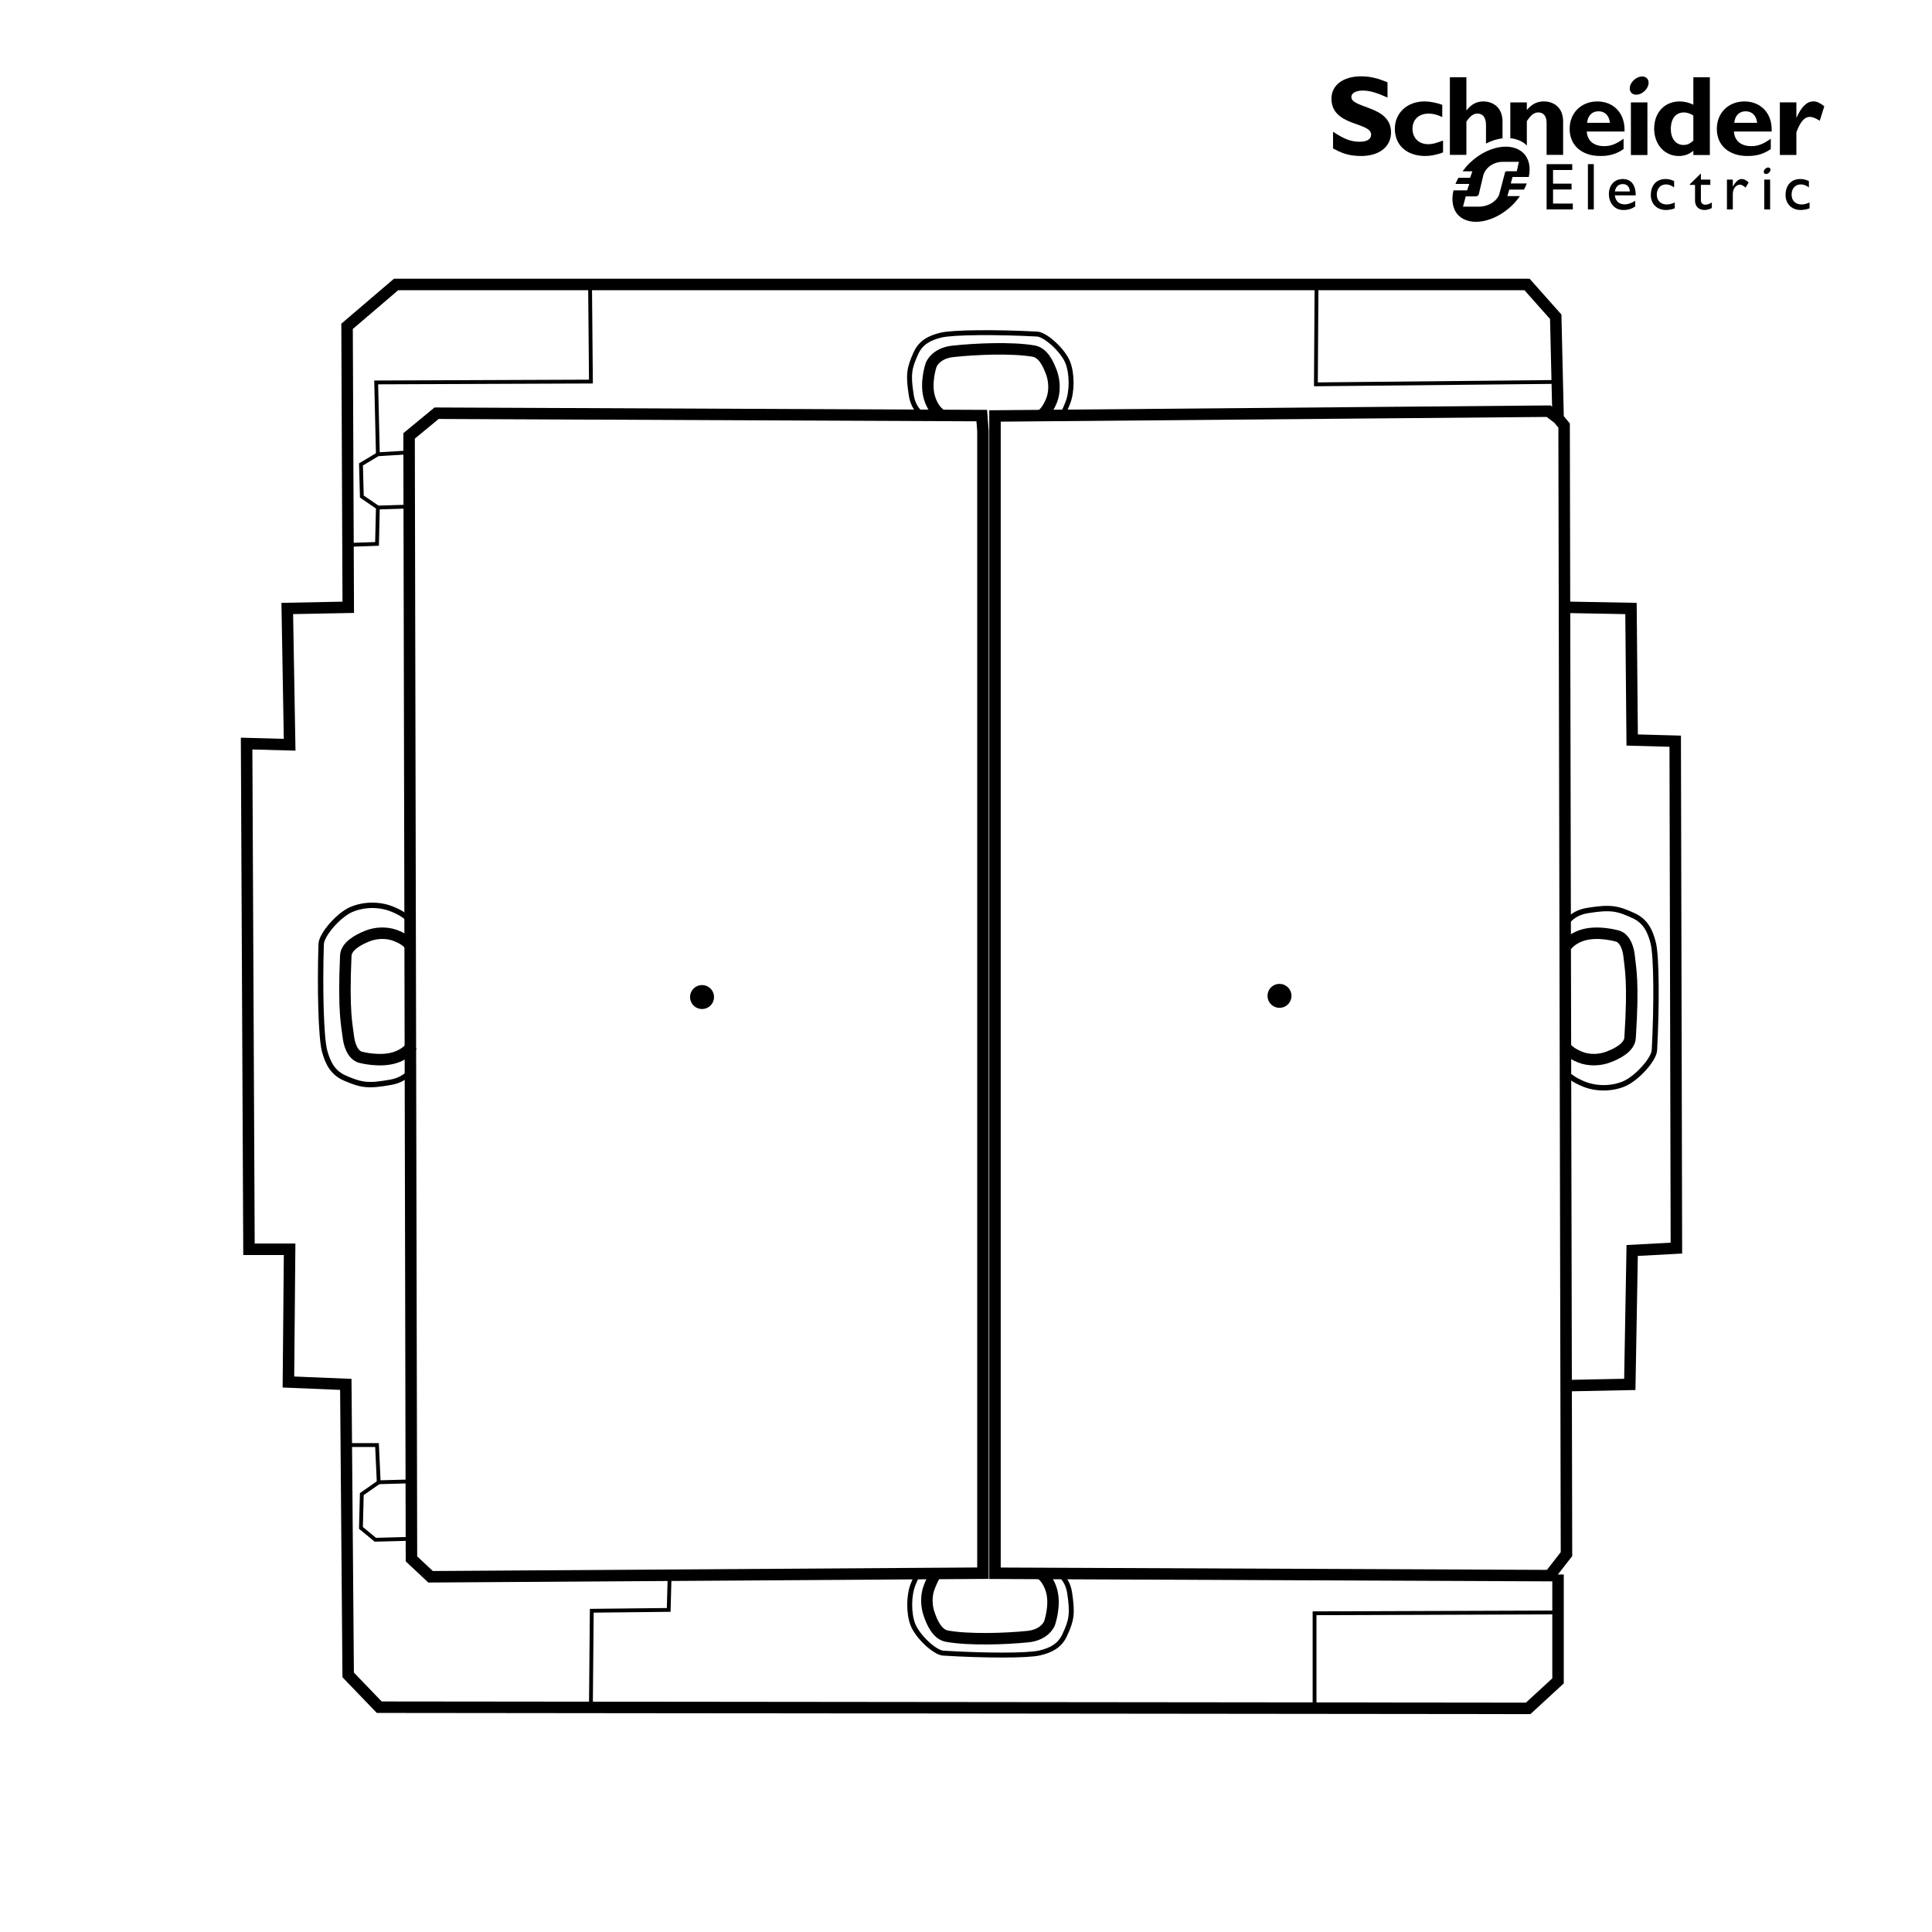 <?xml version="1.0" encoding="UTF-8" standalone="no"?>
<!-- Generator: Adobe Illustrator 19.2.1, SVG Export Plug-In . SVG Version: 6.00 Build 0)  -->

<svg
   xmlns:dc="http://purl.org/dc/elements/1.1/"
   xmlns:cc="http://creativecommons.org/ns#"
   xmlns:rdf="http://www.w3.org/1999/02/22-rdf-syntax-ns#"
   xmlns:svg="http://www.w3.org/2000/svg"
   xmlns="http://www.w3.org/2000/svg"
   xmlns:sodipodi="http://sodipodi.sourceforge.net/DTD/sodipodi-0.dtd"
   xmlns:inkscape="http://www.inkscape.org/namespaces/inkscape"
   version="1.2"
   id="Layer_1"
   x="0px"
   y="0px"
   viewBox="0 0 50.5 50.5"
   xml:space="preserve"
   sodipodi:docname="icon.svg"
   inkscape:version="0.92.4 (5da689c313, 2019-01-14)"><defs
   id="defs13"><marker
     inkscape:isstock="true"
     style="overflow:visible"
     id="Arrow1Send"
     refX="0"
     refY="0"
     orient="auto"
     inkscape:stockid="Arrow1Send"><path
       transform="matrix(-0.2,0,0,-0.2,-1.2,0)"
       style="fill:#000000;fill-opacity:1;fill-rule:evenodd;stroke:#000000;stroke-width:1pt;stroke-opacity:1"
       d="M 0,0 5,-5 -12.5,0 5,5 Z"
       id="path4714"
       inkscape:connector-curvature="0" /></marker><clipPath
     id="clipPath69-0"><path
       d="m 409.441,126.252 v -43.63 h 147.796 v 43.63"
       id="path71-2"
       inkscape:connector-curvature="0" /></clipPath><clipPath
     id="clipPath101-1"><path
       d="m 409.441,126.252 v -43.63 h 147.796 v 43.63"
       id="path103-6"
       inkscape:connector-curvature="0" /></clipPath><clipPath
     id="clipPath69"><path
       d="m 409.441,126.252 v -43.63 h 147.796 v 43.63"
       id="path71"
       inkscape:connector-curvature="0" /></clipPath><clipPath
     id="clipPath101"><path
       d="m 409.441,126.252 v -43.63 h 147.796 v 43.63"
       id="path103"
       inkscape:connector-curvature="0" /></clipPath><clipPath
     id="clipPath69-4"><path
       d="m 409.441,126.252 v -43.63 h 147.796 v 43.63"
       id="path71-3"
       inkscape:connector-curvature="0" /></clipPath><clipPath
     id="clipPath101-3"><path
       d="m 409.441,126.252 v -43.63 h 147.796 v 43.63"
       id="path103-2"
       inkscape:connector-curvature="0" /></clipPath></defs><sodipodi:namedview
   pagecolor="#ffffff"
   bordercolor="#666666"
   borderopacity="1"
   objecttolerance="10"
   gridtolerance="10"
   guidetolerance="10"
   inkscape:pageopacity="0"
   inkscape:pageshadow="2"
   inkscape:window-width="1680"
   inkscape:window-height="987"
   id="namedview11"
   showgrid="false"
   inkscape:zoom="11.313708"
   inkscape:cx="26.559989"
   inkscape:cy="29.541114"
   inkscape:window-x="-8"
   inkscape:window-y="-8"
   inkscape:window-maximized="1"
   inkscape:current-layer="layer2" />




<g
   inkscape:groupmode="layer"
   id="layer3"
   inkscape:label="Layer 3" /><g
   inkscape:groupmode="layer"
   id="layer2"
   inkscape:label="Layer 2">

<path
   style="fill:none;stroke:#000000;stroke-width:0.3;stroke-linecap:butt;stroke-linejoin:miter;stroke-miterlimit:4;stroke-dasharray:none;stroke-opacity:1"
   d="m 40.725,41.155 v 2.781 l -0.781,0.719 -30.031,-0.031 -0.812,-0.844 -0.062,-7.594 -1.5,-0.062 0.031,-3.469 h -1.062 l -0.062,-13.219 1.125,0.031 -0.062,-3.562 1.594,-0.031 -0.031,-7.344 1.281,-1.094 h 29.562 l 0.75,0.844 0.062,2.656 -0.25,-0.188 -14.469,0.125 v 30.25 l 14.5,0.062 0.438,-0.562 -0.062,-29.5 -0.156,-0.188"
   id="path923"
   inkscape:connector-curvature="0" /><path
   style="fill:none;stroke:#000000;stroke-width:0.3;stroke-linecap:butt;stroke-linejoin:miter;stroke-miterlimit:4;stroke-dasharray:none;stroke-opacity:1"
   d="m 25.662,10.863 -14.25,-0.062 -0.719,0.593 0.062,29.353 0.5,0.468 14.438,-0.094 V 11.269 Z"
   id="path925"
   inkscape:connector-curvature="0" /><path
   style="fill:none;stroke:#000000;stroke-width:0.3;stroke-linecap:butt;stroke-linejoin:miter;stroke-miterlimit:4;stroke-dasharray:none;stroke-opacity:1"
   d="m 10.725,24.718 c 0,0 -0.071,-0.146 -0.391,-0.266 -0.229,-0.086 -0.507,-0.076 -0.734,0.016 -0.236,0.095 -0.551,0.262 -0.562,0.516 -0.066,1.482 0.035,1.827 0.062,2.078 0.061,0.56 0.344,0.578 0.344,0.578 0,0 0.497,0.131 0.891,0 0.325,-0.109 0.422,-0.297 0.422,-0.297"
   id="path929"
   inkscape:connector-curvature="0"
   sodipodi:nodetypes="csasscsc" /><path
   sodipodi:nodetypes="cssssssc"
   inkscape:connector-curvature="0"
   id="path931"
   d="m 10.767,24.128 c 0,0 -0.1,-0.208 -0.549,-0.378 -0.322,-0.122 -0.715,-0.113 -1.032,0.022 -0.334,0.142 -0.783,0.656 -0.791,0.906 -0.037,1.184 -0.003,2.438 0.088,2.787 0.086,0.328 0.223,0.58 0.53,0.714 0.428,0.185 0.605,0.218 1.205,0.109 0.475,-0.086 0.593,-0.423 0.593,-0.423"
   style="fill:none;stroke:#000000;stroke-width:0.141;stroke-linecap:butt;stroke-linejoin:miter;stroke-miterlimit:4;stroke-dasharray:none;stroke-opacity:1" /><path
   sodipodi:nodetypes="csasscsc"
   inkscape:connector-curvature="0"
   id="path933"
   d="m 40.915,27.357 c 0,0 0.068,0.147 0.385,0.274 0.227,0.091 0.505,0.086 0.735,-6.8e-5 0.238,-0.09 0.557,-0.25 0.573,-0.504 0.098,-1.48 0.004,-1.827 -0.018,-2.079 -0.049,-0.561 -0.331,-0.585 -0.331,-0.585 0,0 -0.494,-0.142 -0.89,-0.019 -0.328,0.102 -0.428,0.288 -0.428,0.288"
   style="fill:none;stroke:#000000;stroke-width:0.3;stroke-linecap:butt;stroke-linejoin:miter;stroke-miterlimit:4;stroke-dasharray:none;stroke-opacity:1" /><path
   style="fill:none;stroke:#000000;stroke-width:0.141;stroke-linecap:butt;stroke-linejoin:miter;stroke-miterlimit:4;stroke-dasharray:none;stroke-opacity:1"
   d="m 40.861,27.947 c 0,0 0.096,0.21 0.541,0.39 0.32,0.129 0.713,0.128 1.033,-3.72e-4 0.337,-0.135 0.797,-0.639 0.81,-0.889 0.062,-1.183 0.055,-2.437 -0.029,-2.788 -0.079,-0.33 -0.21,-0.585 -0.515,-0.725 -0.423,-0.195 -0.601,-0.231 -1.203,-0.135 -0.477,0.076 -0.602,0.41 -0.602,0.41"
   id="path935"
   inkscape:connector-curvature="0"
   sodipodi:nodetypes="cssssssc" /><path
   style="fill:none;stroke:#000000;stroke-width:0.3;stroke-linecap:butt;stroke-linejoin:miter;stroke-miterlimit:4;stroke-dasharray:none;stroke-opacity:1"
   d="m 40.944,15.874 1.688,0.031 0.031,3.438 1.125,0.031 0.031,13.25 -1.156,0.062 -0.062,3.5 -1.531,0.031"
   id="path937"
   inkscape:connector-curvature="0" /><path
   style="fill:none;stroke:#000000;stroke-width:0.1;stroke-linecap:butt;stroke-linejoin:miter;stroke-miterlimit:4;stroke-dasharray:none;stroke-opacity:1"
   d="m 40.681,42.147 -6.32,0.022 -1e-6,2.453"
   id="path939"
   inkscape:connector-curvature="0"
   sodipodi:nodetypes="ccc" /><path
   style="fill:none;stroke:#000000;stroke-width:0.1;stroke-linecap:butt;stroke-linejoin:miter;stroke-miterlimit:4;stroke-dasharray:none;stroke-opacity:1"
   d="m 17.501,41.263 -0.022,0.818 -2.011,0.022 -0.022,2.453"
   id="path941"
   inkscape:connector-curvature="0" /><path
   style="fill:none;stroke:#000000;stroke-width:0.1;stroke-linecap:butt;stroke-linejoin:miter;stroke-miterlimit:4;stroke-dasharray:none;stroke-opacity:1"
   d="m 9.148,37.772 h 0.707 l 0.044,0.972 0.818,-0.022"
   id="path943"
   inkscape:connector-curvature="0" /><path
   style="fill:none;stroke:#000000;stroke-width:0.1;stroke-linecap:butt;stroke-linejoin:miter;stroke-miterlimit:4;stroke-dasharray:none;stroke-opacity:1"
   d="m 10.651,40.225 -0.84,0.022 -0.376,-0.309 0.022,-0.884 0.442,-0.309"
   id="path945"
   inkscape:connector-curvature="0" /><path
   style="fill:none;stroke:#000000;stroke-width:0.1;stroke-linecap:butt;stroke-linejoin:miter;stroke-miterlimit:4;stroke-dasharray:none;stroke-opacity:1"
   d="m 15.424,7.499 0.022,2.475 -5.613,0.022 0.044,1.878"
   id="path947"
   inkscape:connector-curvature="0" /><path
   style="fill:none;stroke:#000000;stroke-width:0.1;stroke-linecap:butt;stroke-linejoin:miter;stroke-miterlimit:4;stroke-dasharray:none;stroke-opacity:1"
   d="m 9.214,14.239 0.641,-0.022 0.022,-0.95"
   id="path949"
   inkscape:connector-curvature="0" /><path
   style="fill:none;stroke:#000000;stroke-width:0.1;stroke-linecap:butt;stroke-linejoin:miter;stroke-miterlimit:4;stroke-dasharray:none;stroke-opacity:1"
   d="m 10.607,13.244 -0.729,0.022 -0.42,-0.287 -0.022,-0.84 0.442,-0.265 0.729,-0.044"
   id="path951"
   inkscape:connector-curvature="0" /><path
   style="fill:none;stroke:#000000;stroke-width:0.1;stroke-linecap:butt;stroke-linejoin:miter;stroke-miterlimit:4;stroke-dasharray:none;stroke-opacity:1"
   d="m 34.412,7.499 -0.016,2.547 6.188,-0.062"
   id="path953"
   inkscape:connector-curvature="0" /><path
   style="fill:none;stroke:#000000;stroke-width:0.3;stroke-linecap:butt;stroke-linejoin:miter;stroke-miterlimit:4;stroke-dasharray:none;stroke-opacity:1"
   d="m 27.211,10.858 c 0,0 0.147,-0.068 0.274,-0.385 0.091,-0.227 0.083,-0.504 -5.58e-4,-0.735 -0.084,-0.23 -0.22,-0.52 -0.471,-0.562 -0.575,-0.097 -1.524,-0.056 -2.112,0.009 -0.455,0.05 -0.563,0.354 -0.563,0.354 0,0 -0.164,0.472 -0.04,0.868 0.102,0.328 0.288,0.428 0.288,0.428"
   id="path955"
   inkscape:connector-curvature="0"
   sodipodi:nodetypes="csasscsc" /><path
   sodipodi:nodetypes="cssssssc"
   inkscape:connector-curvature="0"
   id="path957"
   d="m 27.748,10.826 c 0,0 0.001,0.111 0.163,-0.297 0.116,-0.293 0.115,-0.763 -0.001,-1.056 -0.122,-0.309 -0.577,-0.729 -0.802,-0.741 -1.067,-0.056 -2.198,-0.049 -2.514,0.028 -0.297,0.072 -0.527,0.193 -0.653,0.472 -0.175,0.388 -0.208,0.55 -0.121,1.101 0.069,0.437 0.37,0.551 0.37,0.551"
   style="fill:none;stroke:#000000;stroke-width:0.129;stroke-linecap:butt;stroke-linejoin:miter;stroke-miterlimit:4;stroke-dasharray:none;stroke-opacity:1" /><path
   sodipodi:nodetypes="csasscsc"
   inkscape:connector-curvature="0"
   id="path959"
   d="m 24.479,41.108 c 0,0 -0.054,0.043 -0.183,0.359 -0.093,0.227 -0.088,0.504 -0.006,0.735 0.081,0.23 0.215,0.522 0.465,0.566 0.574,0.102 1.523,0.071 2.112,0.011 0.456,-0.046 0.566,-0.349 0.566,-0.349 0,0 0.168,-0.471 0.049,-0.868 -0.099,-0.329 -0.284,-0.431 -0.284,-0.431"
   style="fill:none;stroke:#000000;stroke-width:0.3;stroke-linecap:butt;stroke-linejoin:miter;stroke-miterlimit:4;stroke-dasharray:none;stroke-opacity:1" /><path
   style="fill:none;stroke:#000000;stroke-width:0.129;stroke-linecap:butt;stroke-linejoin:miter;stroke-miterlimit:4;stroke-dasharray:none;stroke-opacity:1"
   d="m 24.036,41.111 c 0,0 -1.38e-4,-0.111 -0.166,0.295 -0.119,0.292 -0.122,0.762 -0.009,1.056 0.119,0.31 0.57,0.735 0.795,0.749 1.066,0.066 2.198,0.07 2.515,-0.004 0.298,-0.069 0.529,-0.188 0.658,-0.466 0.179,-0.386 0.213,-0.548 0.131,-1.1 -0.065,-0.437 -0.365,-0.554 -0.365,-0.554"
   id="path961"
   inkscape:connector-curvature="0"
   sodipodi:nodetypes="cssssssc" /><path
   style="fill:#000000;fill-opacity:1;fill-rule:evenodd"
   id="path963"
   sodipodi:type="arc"
   sodipodi:cx="18.349874"
   sodipodi:cy="26.061581"
   sodipodi:rx="0.3125"
   sodipodi:ry="0.3125"
   sodipodi:start="4.7154259"
   sodipodi:end="4.7152688"
   sodipodi:open="true"
   d="m 18.351,25.749 a 0.312,0.312 0 0 1 0.312,0.313 0.312,0.312 0 0 1 -0.313,0.312 0.312,0.312 0 0 1 -0.312,-0.313 0.312,0.312 0 0 1 0.313,-0.312" /><path
   d="m 33.445,25.718 a 0.312,0.312 0 0 1 0.312,0.313 0.312,0.312 0 0 1 -0.313,0.312 0.312,0.312 0 0 1 -0.312,-0.313 0.312,0.312 0 0 1 0.313,-0.312"
   sodipodi:open="true"
   sodipodi:end="4.7152688"
   sodipodi:start="4.7154259"
   sodipodi:ry="0.3125"
   sodipodi:rx="0.3125"
   sodipodi:cy="26.030331"
   sodipodi:cx="33.443623"
   sodipodi:type="arc"
   id="path967"
   style="fill:#000000;fill-opacity:1;fill-rule:evenodd" /><g
   id="g1023"
   transform="matrix(0.022,0,0,0.022,33.853,-2.276)"><g
     style="fill:#000000;fill-opacity:1"
     transform="matrix(3.962,0,0,-3.962,-1584.871,690.476)"
     id="g11"><g
       style="fill:#000000;fill-opacity:1"
       transform="translate(1.471,-0.98)"
       id="g2510"><path
         inkscape:connector-curvature="0"
         d="m 426.252,119.898 c -3.379,1.5 -5.394,2.082 -7.395,2.082 -2.1,0 -3.445,-0.752 -3.445,-1.914 0,-3.507 11.897,-2.52 11.897,-10.632 0,-4.473 -3.753,-7.072 -8.967,-7.072 -4.09,0 -6.104,1.058 -8.424,2.256 v 5.018 c 3.346,-2.217 5.394,-3 7.975,-3 2.238,0 3.445,0.783 3.445,2.148 0,3.819 -11.897,2.42 -11.897,10.773 0,4.028 3.481,6.695 8.901,6.695 2.616,0 4.976,-0.549 7.91,-1.811 v -4.543"
         id="path53"
         style="fill:#000000;fill-opacity:1;fill-rule:nonzero;stroke:none" /><path
         inkscape:connector-curvature="0"
         d="m 442.909,103.428 c -1.983,-0.719 -3.66,-1.062 -5.333,-1.062 -5.541,0 -9.123,3.227 -9.123,8.137 0,4.82 3.721,8.225 8.917,8.225 1.605,0 3.657,-0.411 5.298,-1.022 v -3.69 c -1.299,0.69 -2.803,1.068 -4.034,1.068 -2.974,0 -4.887,-1.787 -4.887,-4.545 0,-2.797 1.881,-4.638 4.715,-4.638 1.196,0 2.259,0.274 4.447,1.093 v -3.566"
         id="path55"
         style="fill:#000000;fill-opacity:1;fill-rule:nonzero;stroke:none" /><path
         inkscape:connector-curvature="0"
         d="m 486.109,112.311 c 0.203,2.19 1.475,3.456 3.423,3.456 1.915,0 3.213,-1.302 3.418,-3.456 z m 3.081,6.412 c -4.862,0 -8.323,-3.434 -8.323,-8.266 0,-4.868 3.599,-8.091 9.146,-8.091 1.229,0 4.201,0 7.032,2.095 v 3.081 c -2.319,-1.652 -3.853,-2.221 -5.833,-2.221 -3.125,0 -5.036,1.617 -5.209,4.377 h 11.321 c 0.235,5.761 -3.547,9.025 -8.134,9.025"
         id="path57"
         style="fill:#000000;fill-opacity:1;fill-rule:nonzero;stroke:none" /><path
         inkscape:connector-curvature="0"
         d="m 499.239,102.653 h 4.95 v 15.779 h -4.95 z"
         id="path59"
         style="fill:#000000;fill-opacity:1;fill-rule:nonzero;stroke:none" /><path
         inkscape:connector-curvature="0"
         d="m 517.964,106.966 c -1.031,-0.928 -1.888,-1.3 -2.945,-1.3 -2.331,0 -3.806,1.918 -3.806,4.793 0,3.15 1.475,4.966 3.97,4.966 0.893,0 2.059,-0.411 2.781,-0.926 z m 0,18.995 v -8.221 c -1.337,0.647 -2.67,0.988 -4.111,0.988 -4.515,0 -7.639,-3.337 -7.639,-8.166 0,-4.725 3.124,-8.2 7.36,-8.2 1.68,0 2.978,0.44 4.39,1.566 v -1.27 h 4.949 v 23.303 h -4.949"
         id="path61"
         style="fill:#000000;fill-opacity:1;fill-rule:nonzero;stroke:none" /><path
         inkscape:connector-curvature="0"
         d="m 530.24,112.311 c 0.206,2.19 1.471,3.456 3.416,3.456 1.918,0 3.229,-1.302 3.434,-3.456 z m 3.078,6.412 c -4.861,0 -8.316,-3.434 -8.316,-8.266 0,-4.868 3.599,-8.091 9.14,-8.091 1.227,0 4.205,0 7.043,2.095 v 3.081 c -2.322,-1.652 -3.859,-2.221 -5.848,-2.221 -3.108,0 -5.027,1.617 -5.2,4.377 h 11.316 c 0.235,5.761 -3.55,9.025 -8.135,9.025"
         id="path63"
         style="fill:#000000;fill-opacity:1;fill-rule:nonzero;stroke:none" /><g
         style="fill:#000000;fill-opacity:1"
         id="g65"><g
           style="fill:#000000;fill-opacity:1"
           clip-path="url(#clipPath69-4)"
           id="g67"><path
             inkscape:connector-curvature="0"
             d="m 548.863,113.914 h 0.073 c 1.469,3.284 3.114,4.824 5.023,4.824 0.989,0 1.842,-0.377 3.278,-1.439 l -1.362,-4.375 c -1.3,0.82 -2.154,1.163 -2.939,1.163 -1.816,0 -2.978,-1.712 -4.073,-4.606 v -6.807 h -4.956 v 15.775 h 4.956 v -4.535"
             id="path73"
             style="fill:#000000;fill-opacity:1;fill-rule:nonzero;stroke:none" /><path
             inkscape:connector-curvature="0"
             d="m 504.421,125.07 c 0.465,-1.226 -0.372,-2.936 -1.863,-3.816 -1.497,-0.879 -3.079,-0.6 -3.54,0.626 -0.47,1.228 0.363,2.94 1.858,3.815 1.493,0.884 3.076,0.604 3.545,-0.625"
             id="path75"
             style="fill:#000000;fill-opacity:1;fill-rule:nonzero;stroke:none" /></g></g><path
         inkscape:connector-curvature="0"
         d="m 460.738,112.696 c 0,4.276 -2.906,6.027 -5.774,6.027 -1.95,0 -3.553,-0.823 -4.987,-2.638 h -0.068 v 9.876 h -4.955 v -23.262 h 4.955 v 9.997 c 1.159,1.677 2.149,2.394 3.31,2.394 1.541,0 2.565,-1.096 2.565,-3.453 v -5.543 c 1.662,0.854 3.351,1.378 4.954,1.573 v 5.029"
         id="path77"
         style="fill:#000000;fill-opacity:1;fill-rule:nonzero;stroke:none" /><path
         inkscape:connector-curvature="0"
         d="m 473.166,118.728 c -2.018,0 -3.559,-0.75 -5.136,-2.554 v 2.258 h -4.953 v -10.723 c 1.716,-0.171 3.905,-0.958 4.953,-2.258 v 7.369 c 1.302,1.954 2.226,2.605 3.458,2.605 1.403,0 2.469,-0.926 2.469,-3.151 v -9.58 h 4.954 v 9.99 c 0,4.647 -3.282,6.044 -5.745,6.044"
         id="path79"
         style="fill:#000000;fill-opacity:1;fill-rule:nonzero;stroke:none" /><path
         inkscape:connector-curvature="0"
         d="m 481.647,98.163 h -5.756 v -4.09 h 5.553 v -1.755 h -5.553 v -4.219 h 5.928 v -1.753 h -7.858 v 13.568 h 7.686 v -1.751"
         id="path81"
         style="fill:#000000;fill-opacity:1;fill-rule:nonzero;stroke:none" /><path
         inkscape:connector-curvature="0"
         d="m 486.348,86.338 h 1.763 v 13.58 h -1.763 z"
         id="path83"
         style="fill:#000000;fill-opacity:1;fill-rule:nonzero;stroke:none" /><path
         inkscape:connector-curvature="0"
         d="m 496.84,93.944 c 1.25,0 2.025,-0.861 2.083,-2.214 h -4.49 c 0.243,1.413 1.056,2.214 2.407,2.214 z m -2.439,-3.391 h 6.281 c 0,3.311 -1.513,4.909 -3.882,4.909 -2.458,0 -4.165,-1.817 -4.165,-4.527 0,-2.477 1.542,-4.764 4.318,-4.764 1.513,0 2.491,0.336 3.574,1.055 v 1.716 c -1.046,-0.685 -2.061,-1.08 -3.129,-1.08 -1.708,0 -2.722,0.916 -2.997,2.691"
         id="path85"
         style="fill:#000000;fill-opacity:1;fill-rule:nonzero;stroke:none" /><path
         inkscape:connector-curvature="0"
         d="m 512.195,92.942 c -1.014,0.694 -1.691,0.898 -2.463,0.898 -1.614,0 -2.732,-1.238 -2.732,-3.051 0,-1.847 1.19,-2.96 3.027,-2.96 0.756,0 1.476,0.196 2.365,0.594 v -1.739 c -0.594,-0.28 -1.726,-0.513 -2.66,-0.513 -2.67,0 -4.523,1.836 -4.523,4.46 0,2.961 1.693,4.831 4.402,4.831 1.035,0 1.731,-0.241 2.584,-0.616 v -1.904"
         id="path87"
         style="fill:#000000;fill-opacity:1;fill-rule:nonzero;stroke:none" /><path
         inkscape:connector-curvature="0"
         d="m 520.228,95.291 h 2.83 v -1.589 h -2.83 V 89.11 c 0,-1.051 0.761,-1.355 1.275,-1.355 0.638,0 1.296,0.223 2.01,0.664 v -1.654 c -0.619,-0.341 -1.569,-0.594 -2.151,-0.594 -1.92,0 -2.891,1.192 -2.891,2.806 v 4.725 h -1.555 v 0.197 l 3.312,3.241 v -1.849"
         id="path89"
         style="fill:#000000;fill-opacity:1;fill-rule:nonzero;stroke:none" /><path
         inkscape:connector-curvature="0"
         d="M 529.8,95.291 V 93.22 h 0.036 c 0.899,1.585 1.754,2.242 2.586,2.242 0.718,0 1.39,-0.337 2.129,-1.036 l -0.934,-1.554 c -0.537,0.531 -1.231,0.897 -1.65,0.897 -1.214,0 -2.167,-1.234 -2.167,-2.763 v -4.668 h -1.761 v 8.953 h 1.761"
         id="path91"
         style="fill:#000000;fill-opacity:1;fill-rule:nonzero;stroke:none" /><path
         inkscape:connector-curvature="0"
         d="m 552.618,92.942 c -1.019,0.694 -1.695,0.898 -2.472,0.898 -1.61,0 -2.719,-1.238 -2.719,-3.051 0,-1.847 1.191,-2.96 3.017,-2.96 0.757,0 1.473,0.196 2.374,0.594 v -1.739 c -0.607,-0.28 -1.74,-0.513 -2.672,-0.513 -2.666,0 -4.527,1.836 -4.527,4.46 0,2.961 1.701,4.831 4.41,4.831 1.037,0 1.726,-0.241 2.589,-0.616 v -1.904"
         id="path93"
         style="fill:#000000;fill-opacity:1;fill-rule:nonzero;stroke:none" /><path
         inkscape:connector-curvature="0"
         d="m 539.225,86.338 h 1.763 v 8.953 h -1.763 z"
         id="path95"
         style="fill:#000000;fill-opacity:1;fill-rule:nonzero;stroke:none" /><g
         style="fill:#000000;fill-opacity:1"
         id="g97"><g
           style="fill:#000000;fill-opacity:1"
           clip-path="url(#clipPath101-3)"
           id="g99"><path
             inkscape:connector-curvature="0"
             d="m 541.047,98.507 c 0.172,-0.432 -0.129,-1.043 -0.659,-1.354 -0.534,-0.312 -1.099,-0.212 -1.26,0.221 -0.161,0.437 0.131,1.043 0.667,1.355 0.529,0.316 1.091,0.215 1.252,-0.222"
             id="path105"
             style="fill:#000000;fill-opacity:1;fill-rule:nonzero;stroke:none" /><path
             inkscape:connector-curvature="0"
             d="m 462.13,97.783 c -0.311,0 -0.442,-0.051 -0.569,-0.193 -0.05,-0.055 -0.07,-0.111 -0.088,-0.223 l -1.581,-5.996 c -0.371,-2.103 -2.954,-4.203 -6.321,-4.203 h -4.681 l 0.812,3.081 h 3.007 c 0.307,0 0.547,0.114 0.748,0.338 0.074,0.087 0.17,0.223 0.183,0.363 l 1.248,5.239 c 0.368,2.104 2.591,4.428 5.957,4.428 h 4.794 l -0.613,-2.834 z m 1.08,-3.654 0.535,1.94 h 4.87 c 0.601,2.813 0.128,5.419 -1.579,7.126 -3.455,3.455 -10.683,2.281 -16.068,-2.871 -0.841,-0.8 -1.551,-1.665 -2.198,-2.549 h 2.932 l -0.682,-1.944 h -3.503 c -0.335,-0.613 -0.649,-1.221 -0.889,-1.838 h 4.154 l -0.665,-1.944 h -4.082 c -0.698,-2.97 -0.253,-5.74 1.503,-7.499 3.412,-3.411 10.618,-2.212 16,2.939 0.942,0.896 1.72,1.863 2.423,2.856 h -3.767 l 0.574,1.94 h 4.404 c 0.323,0.617 0.62,1.227 0.852,1.844 h -4.814"
             id="path107"
             style="fill:#000000;fill-opacity:1;fill-rule:nonzero;stroke:none" /></g></g></g></g></g></g><g
   inkscape:groupmode="layer"
   id="layer1"
   inkscape:label="Layer 1" /><style
   id="style2"
   type="text/css">
	.st0{fill:none;stroke:#000000;stroke-width:2;stroke-linecap:round;stroke-linejoin:round;stroke-miterlimit:10;}
</style></svg>